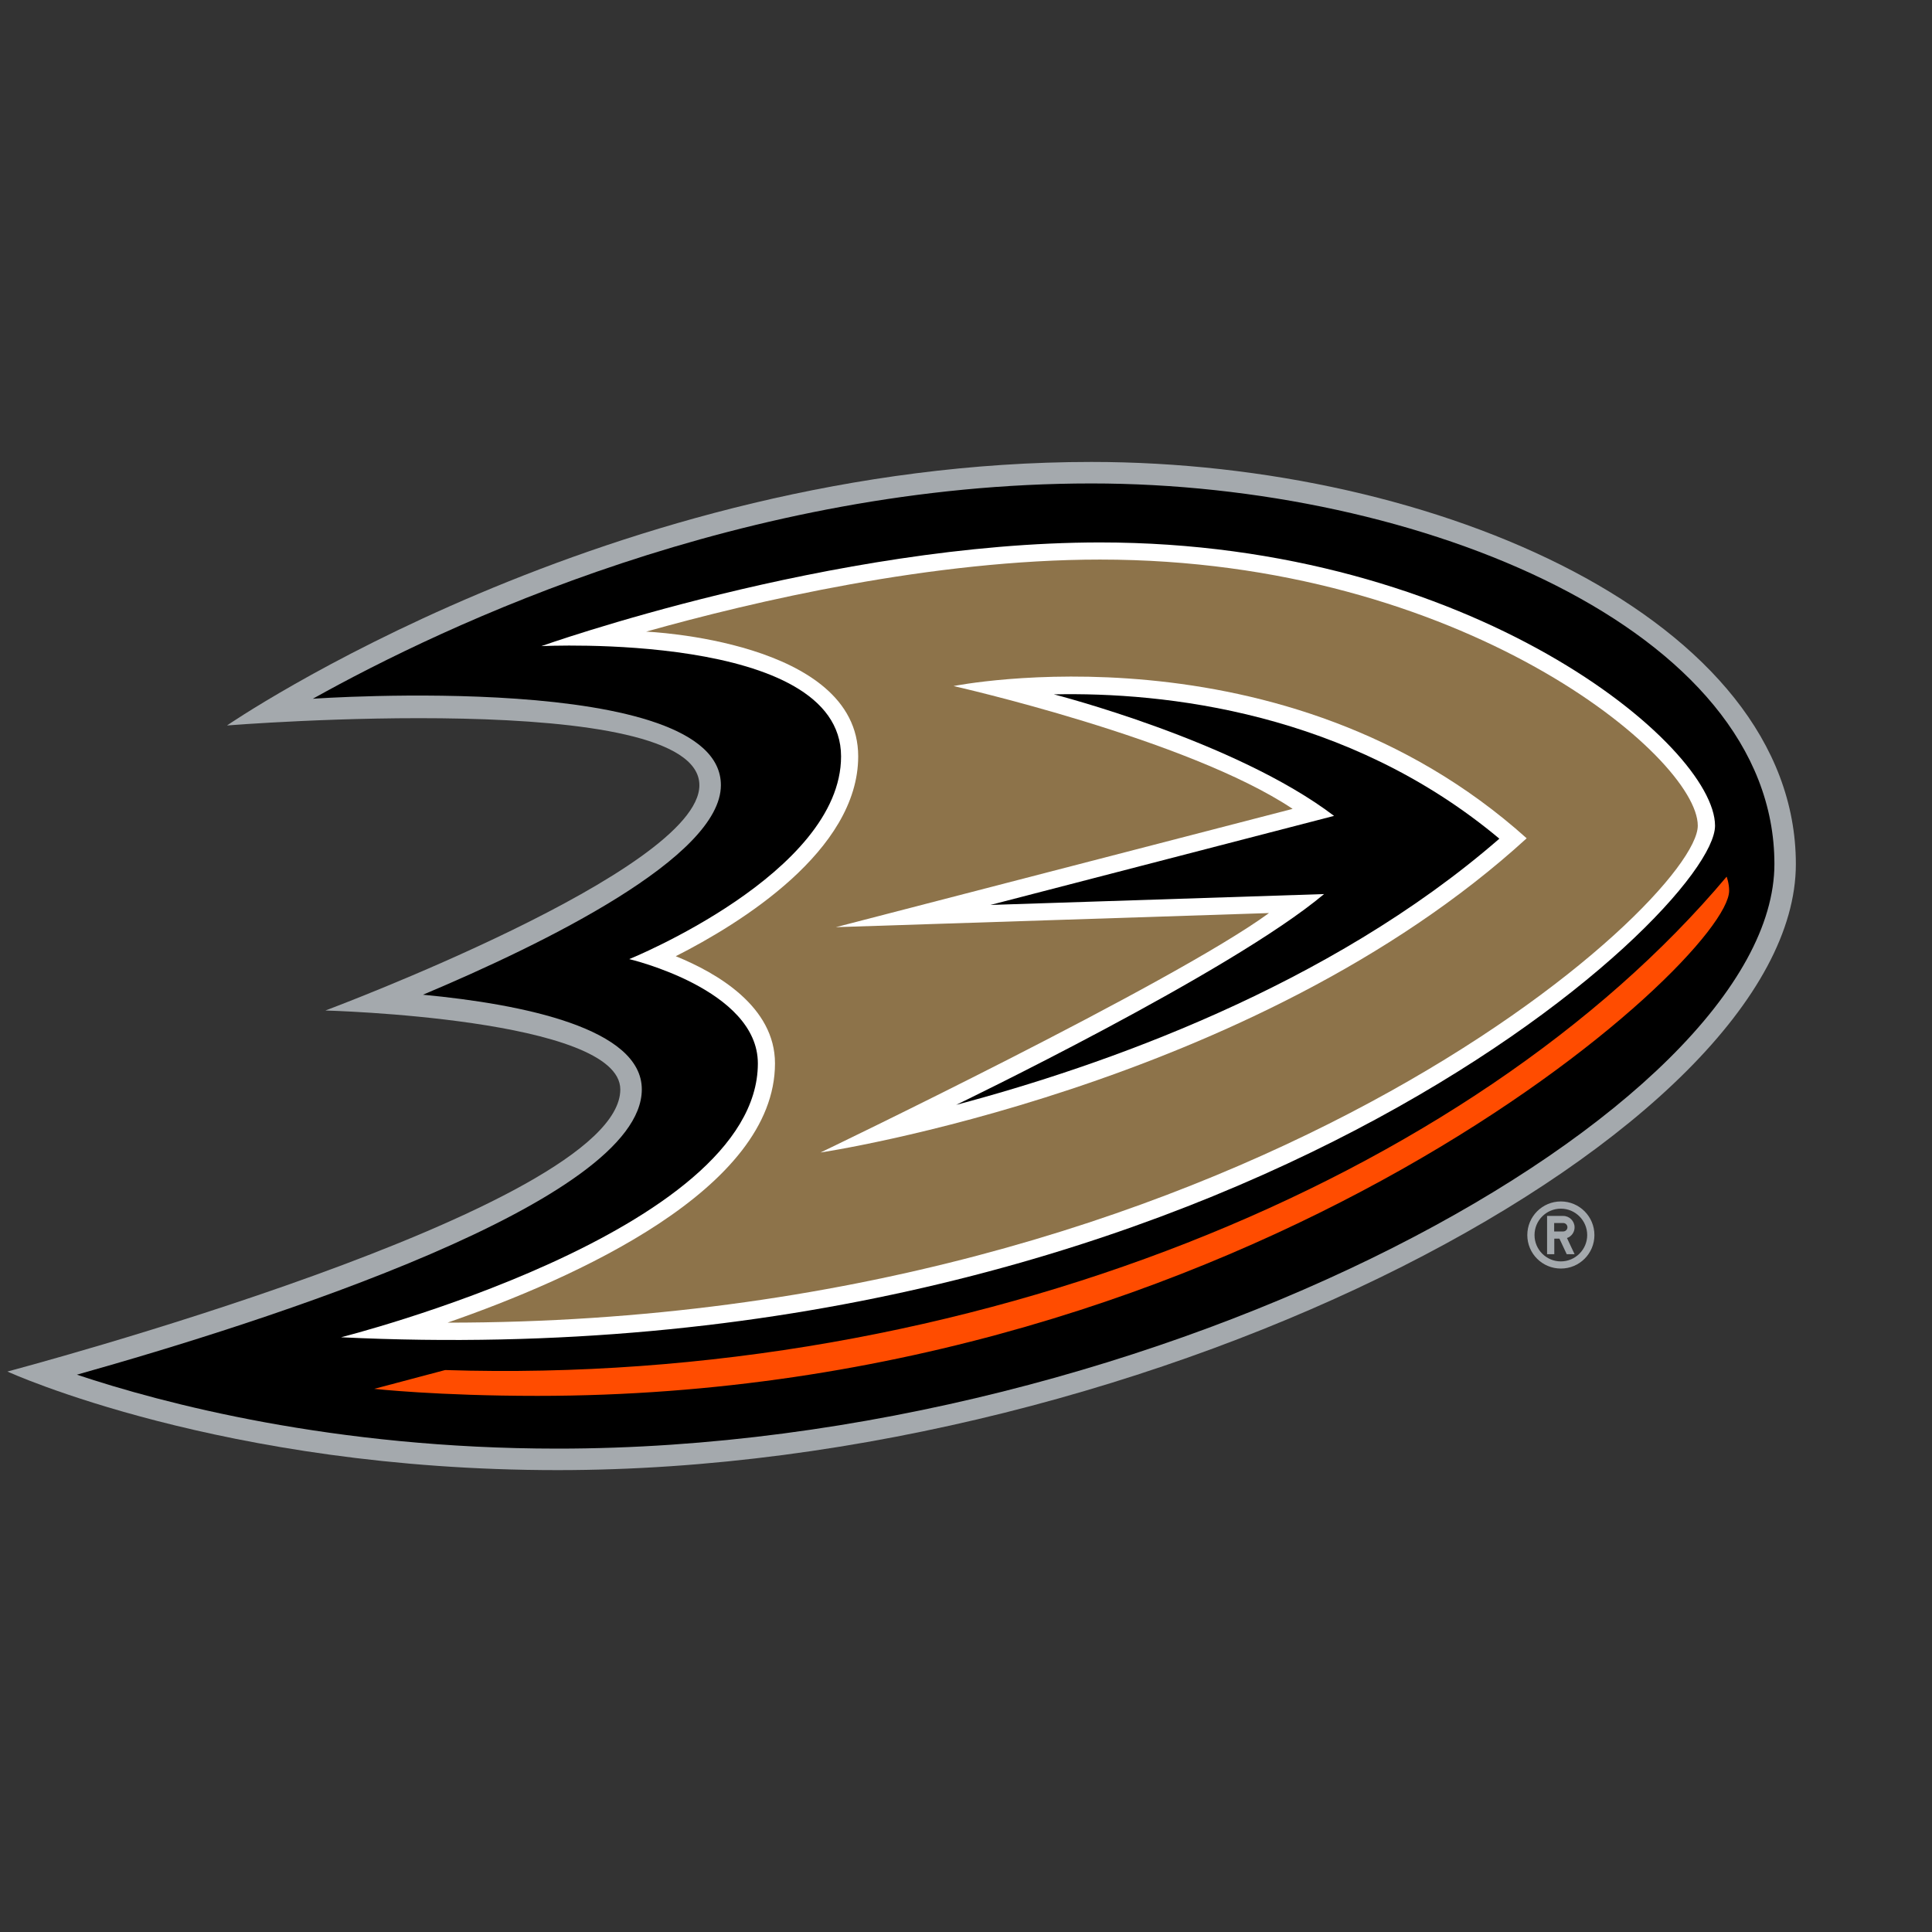 <?xml version="1.0" encoding="UTF-8" standalone="no"?>
<svg width="30px" height="30px" viewBox="0 0 30 30" version="1.1" xmlns="http://www.w3.org/2000/svg" xmlns:xlink="http://www.w3.org/1999/xlink">
    <rect x="0" y="0" width="30" height="30" fill="#333333" stroke="none"/>
    <!-- Generator: Sketch 40.3 (33839) - http://www.bohemiancoding.com/sketch -->
    <title>Artboard Copy</title>
    <desc>Created with Sketch.</desc>
    <defs></defs>
    <g id="Page-1" stroke="none" stroke-width="1" fill="none" fill-rule="evenodd">
        <g id="Artboard-Copy">
            <g id="ducks" transform="translate(0, 6.5)">
                <g id="Page-1">
                    <g id="Artboard">
                        <g id="ducks" transform="translate(0, 0.318)">
                            <g id="Group">
                                <g id="Shape" fill="#A4A9AD">
                                    <path d="M16.948,0.355 C9.474,0.355 3.525,4.447 3.525,4.447 C3.525,4.447 10.86,3.856 10.86,5.375 C10.86,6.706 5.053,8.873 5.053,8.873 C5.053,8.873 9.632,8.993 9.632,10.099 C9.632,11.966 0.115,14.479 0.115,14.479 C0.115,14.479 3.45,16.01 8.659,16.01 C17.987,16.01 27.886,10.721 27.886,6.599 C27.886,2.802 22.317,0.355 16.948,0.355 L16.948,0.355 L16.948,0.355 Z"></path>
                                    <path d="M24.45,12.657 L24.332,12.406 C24.402,12.382 24.45,12.316 24.45,12.24 C24.45,12.143 24.37,12.063 24.274,12.063 L24.023,12.063 L24.023,12.657 L24.135,12.657 L24.135,12.416 L24.215,12.416 L24.328,12.657 L24.45,12.657 L24.45,12.657 L24.45,12.657 Z M24.274,12.304 L24.133,12.304 L24.133,12.173 L24.274,12.173 C24.309,12.173 24.339,12.202 24.339,12.239 C24.339,12.275 24.309,12.304 24.274,12.304 L24.274,12.304 L24.274,12.304 Z"></path>
                                    <path d="M24.758,12.36 C24.758,12.072 24.525,11.838 24.237,11.838 C23.949,11.838 23.716,12.072 23.716,12.36 C23.716,12.648 23.949,12.88 24.237,12.88 C24.525,12.88 24.758,12.648 24.758,12.36 L24.758,12.36 L24.758,12.36 Z M23.828,12.36 C23.828,12.134 24.01,11.95 24.237,11.95 C24.462,11.95 24.646,12.134 24.646,12.36 C24.646,12.585 24.462,12.769 24.237,12.769 C24.01,12.769 23.828,12.585 23.828,12.36 L23.828,12.36 L23.828,12.36 Z"></path>
                                </g>
                                <path d="M16.948,0.689 C11.551,0.689 6.919,2.881 4.858,4.032 C4.858,4.032 11.194,3.586 11.194,5.374 C11.194,6.488 8.47,7.827 6.568,8.628 C8.131,8.776 9.966,9.153 9.966,10.098 C9.966,11.839 4.134,13.702 1.194,14.528 C2.521,14.971 5.173,15.676 8.659,15.676 C18.032,15.676 27.553,10.394 27.553,6.597 C27.552,2.947 22.047,0.689 16.948,0.689 L16.948,0.689 L16.948,0.689 Z" id="Shape" fill="#000000"></path>
                                <path d="M6.912,14.456 L5.811,14.748 C5.811,14.748 6.796,14.857 8.345,14.857 C19.465,14.857 26.85,8.09 26.85,7.013 C26.85,6.895 26.811,6.795 26.811,6.795 C22.87,11.483 15.043,14.716 6.912,14.456 L6.912,14.456 L6.912,14.456 Z" id="Shape" fill="#FF4C00"></path>
                                <path d="M17.082,1.605 C12.93,1.605 8.406,3.215 8.406,3.215 C8.406,3.215 13.06,2.982 13.06,4.928 C13.06,6.743 9.771,8.075 9.771,8.075 C9.771,8.075 11.768,8.543 11.768,9.695 C11.768,12.319 5.296,13.947 5.296,13.947 C18.875,14.606 26.631,7.346 26.631,6.004 C26.631,4.755 22.853,1.605 17.082,1.605 L17.082,1.605 L17.082,1.605 Z" id="Shape" fill="#FFFFFF"></path>
                                <path d="M17.082,1.871 C14.479,1.871 11.704,2.52 10.033,2.99 C10.033,2.99 13.326,3.124 13.326,4.927 C13.326,6.394 11.49,7.525 10.493,8.03 C11.143,8.294 12.034,8.816 12.034,9.694 C12.034,11.647 8.925,13.034 6.949,13.72 C19.261,13.72 26.363,7.174 26.363,6.003 C26.363,4.94 22.718,1.871 17.082,1.871 L17.082,1.871 L17.082,1.871 Z" id="Shape" fill="#8D734A"></path>
                                <path d="M14.807,3.835 C14.807,3.835 18.445,4.655 20.072,5.742 L12.979,7.579 L19.705,7.36 C18.205,8.456 12.741,11.078 12.741,11.078 C12.741,11.078 19.459,10.079 23.706,6.199 C19.926,2.804 14.807,3.835 14.807,3.835 L14.807,3.835 L14.807,3.835 Z" id="Shape" fill="#FFFFFF"></path>
                                <path d="M16.365,3.964 C16.365,3.964 19.179,4.683 20.715,5.851 L15.379,7.234 L20.56,7.065 C19.112,8.283 14.848,10.338 14.848,10.338 C17.091,9.743 20.634,8.508 23.282,6.205 C20.923,4.231 18.072,3.927 16.365,3.964 L16.365,3.964 L16.365,3.964 Z" id="Shape" fill="#000000"></path>
                            </g>
                        </g>
                    </g>
                </g>
            </g>
        </g>
    </g>
</svg>